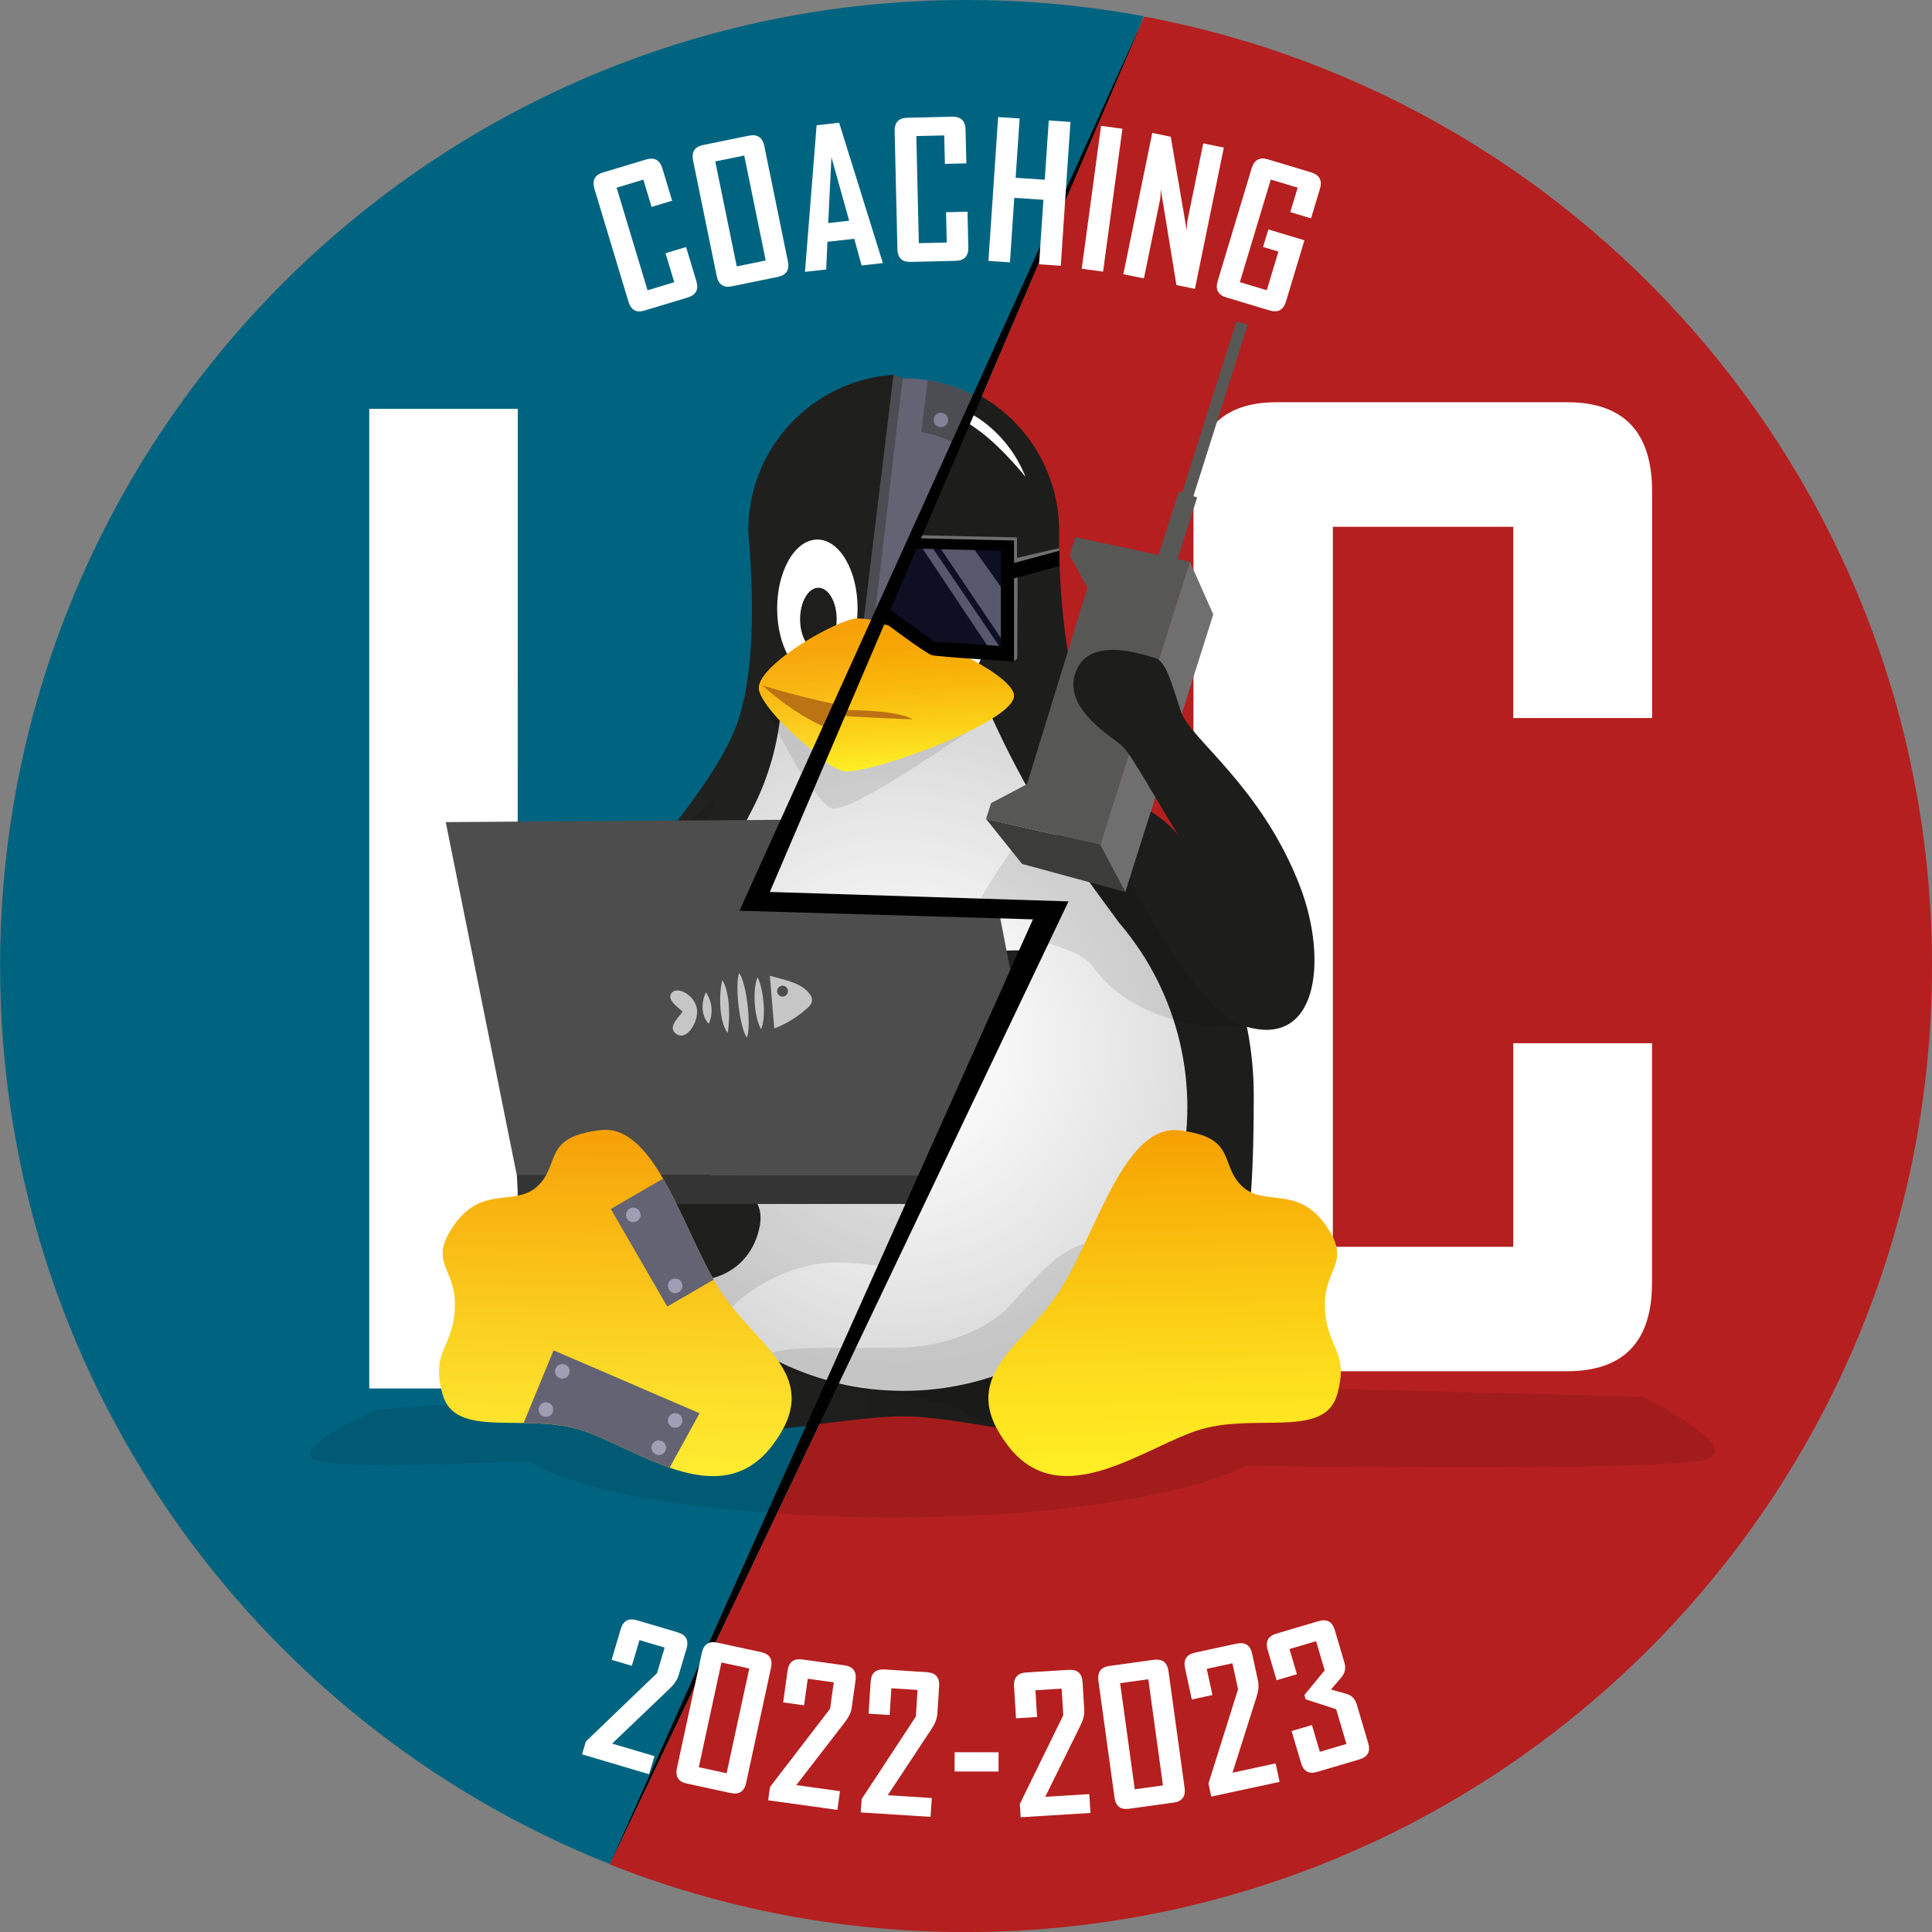 <svg width="2048" height="2048" viewBox="0 0 2048 2048" fill="none" xmlns="http://www.w3.org/2000/svg">
<rect x="0" y="0" width="2048" height="2048" fill="#808080" stroke="none"/>
<g clip-path="url(#clip0_1_792)">
<path d="M1132.7 955.562L646.445 1976.37C766.472 2023.85 894.414 2048.17 1023.5 2048.04C1589.31 2048.04 2048 1589.58 2048 1024.05C2048 523.198 1688.23 106.36 1212.87 17.56L816.1 945.533L1132.7 955.562Z" fill="#B51F1F"/>
<path opacity="0.1" d="M1742.01 1480.54L1317.78 1469.84C1249.54 1438.39 1108.88 1416.84 946.404 1416.84C717.078 1416.84 531.176 1459.67 531.176 1512.81C531.176 1565.95 717.186 1608.68 946.404 1608.68C1112.17 1608.68 1255.22 1586.26 1321.82 1553.78C1433.8 1555.39 1792.14 1559.35 1813.64 1545.25C1839.14 1528.55 1742.01 1480.54 1742.01 1480.54Z" fill="black"/>
<path opacity="0.1" d="M280.924 1381.29C272.425 1395.78 235.859 1425.51 250.821 1433.08C302.921 1459.45 555.136 1438.64 555.136 1438.64L519.427 1381.29C519.427 1381.29 311.098 1329.86 280.924 1381.29Z" fill="black"/>
<path d="M1751.22 1359.68C1751.22 1422.29 1721.13 1453.58 1660.94 1453.56H1352.9C1294.4 1453.56 1265.15 1422.26 1265.15 1359.68V520.912C1265.15 458.004 1294.4 426.492 1352.9 426.375H1661.01C1721.2 426.375 1751.29 457.888 1751.29 520.912V761.15H1604.12V558.447H1412.88V1321.62H1604.12V1105.85H1751.22V1359.68Z" fill="white"/>
<path d="M1246.36 928.33C1212.94 879.718 1159.19 796.557 1143.45 742.735C1120.27 663.286 1122.77 562.994 1122.77 562.994C1122.77 519.214 1105.37 477.227 1074.4 446.27C1043.43 415.313 1001.42 397.922 957.616 397.922C913.814 397.922 871.806 415.313 840.833 446.27C809.861 477.227 792.46 519.214 792.46 562.994C792.46 563.351 792.46 563.672 792.46 563.993C792.71 574.701 806.316 694.552 780.855 766.969C757.43 833.534 668.728 927.08 655.265 946.318L653.23 949.209C609.503 1011.54 586.095 1085.84 586.204 1161.96C586.204 1294.56 597.166 1448.49 701.794 1504.78C758.929 1535.51 885.162 1501.42 957.616 1501.42C1034.53 1501.42 1163.02 1546.57 1222.29 1512.13C1321.07 1454.7 1329.03 1290.1 1329.03 1161.96C1329.19 1076.9 1299.99 994.383 1246.36 928.33V928.33Z" fill="url(#paint0_linear_1_792)"/>
<path d="M1047.75 653.543C1047.75 699.941 1024.57 737.524 996.04 737.524C967.508 737.524 944.297 699.941 944.297 653.543C944.297 607.144 967.472 572.916 996.04 572.916C1024.61 572.916 1047.75 607.18 1047.75 653.543Z" fill="white"/>
<path d="M865.558 718.893C889.086 718.893 908.159 686.215 908.159 645.905C908.159 605.594 889.086 572.916 865.558 572.916C842.03 572.916 822.957 605.594 822.957 645.905C822.957 686.215 842.03 718.893 865.558 718.893Z" fill="white"/>
<path d="M1209.22 1008.56L1208.87 1008.06C1201.98 997.67 1194.47 987.705 1186.37 978.226C1160.8 943.891 1119.95 887.57 1096.38 847.81C1078.47 816.8 1062.22 784.859 1047.71 752.122L827.277 748.339C824.846 783.138 816.034 817.195 801.28 848.809C777.034 899.634 717.863 991.967 717.863 991.967C689.954 1028.77 670.937 1071.52 662.3 1116.89C659.685 1098.21 658.979 1079.31 660.193 1060.49C663.764 1010.24 721.684 942.463 721.684 942.463C721.684 942.463 660.621 984.293 647.23 1060.49C642.078 1093.07 645.6 1126.43 657.443 1157.22C657.157 1162.54 656.943 1167.93 656.943 1173.21C656.868 1220.08 667.759 1266.33 688.747 1308.25C709.735 1350.17 740.238 1386.61 777.821 1414.65C815.404 1442.69 859.027 1461.57 905.205 1469.76C951.384 1477.95 998.84 1475.24 1043.78 1461.84C1088.73 1448.45 1129.92 1424.73 1164.06 1392.59C1198.2 1360.45 1224.35 1320.78 1240.43 1276.74C1256.5 1232.7 1262.05 1185.52 1256.63 1138.96C1251.21 1092.39 1234.98 1047.74 1209.22 1008.56V1008.56Z" fill="url(#paint1_radial_1_792)"/>
<path opacity="0.1" d="M1072.1 901.668C1072.1 901.668 1023.71 970.659 1028 981.51C1031.32 989.861 1136.81 993.787 1158.55 1024.7C1180.3 1055.6 1217.37 1075.95 1258.54 1084.3C1284.83 1089.21 1311.81 1089.21 1338.1 1084.3C1338.1 1084.3 1229.83 961.879 1222.51 941.535C1215.19 921.191 1072.1 901.668 1072.1 901.668Z" fill="black"/>
<path opacity="0.1" d="M1029.28 1501.96C1009.5 1476.98 802.423 1459.74 805.315 1443.46C808.886 1422.72 891.018 1430.51 957.615 1428.4C1017.04 1426.54 1057.6 1398.24 1068.56 1386.07C1119.06 1329.25 1139.3 1311.73 1183.94 1315.9C1245.65 1321.65 1255.65 1287.67 1279.03 1311.08C1302.42 1334.5 1337.56 1310.4 1367.77 1352.06C1397.98 1393.71 1366.09 1397.17 1367.77 1440.64C1369.45 1484.11 1318.82 1420.65 1305.78 1467.45C1292.75 1514.24 1280.25 1506.96 1221.72 1523.66C1163.19 1540.36 1029.28 1501.96 1029.28 1501.96Z" fill="black"/>
<path opacity="0.1" d="M796.211 1297.66C796.211 1297.66 806.71 1361.41 788.462 1373.97C758.324 1394.71 768.965 1415.44 768.965 1415.44H715.187L669.336 1325.54L756.359 1317.58L796.211 1297.66Z" fill="black"/>
<path d="M1068.42 1532.4C1011.86 1458.49 1085.13 1428.01 1123.59 1367.83C1162.05 1307.66 1191.44 1191.52 1249.82 1198.23C1311.39 1205.37 1292.46 1233.31 1315.85 1256.69C1339.24 1280.07 1374.38 1255.87 1404.48 1297.63C1434.58 1339.39 1402.8 1342.78 1404.48 1386.21C1406.16 1429.65 1430.51 1431.33 1417.48 1478.12C1404.45 1524.91 1332.6 1498.18 1274.07 1514.88C1215.54 1531.58 1125.27 1606.71 1068.42 1532.4Z" fill="url(#paint2_linear_1_792)"/>
<path d="M866.628 690.661C877.317 690.661 885.982 675.721 885.982 657.29C885.982 638.86 877.317 623.919 866.628 623.919C855.939 623.919 847.273 638.86 847.273 657.29C847.273 675.721 855.939 690.661 866.628 690.661Z" fill="#1D1D1B"/>
<path d="M996.004 691.054C1007.28 691.054 1016.43 675.937 1016.43 657.29C1016.43 638.643 1007.28 623.526 996.004 623.526C984.723 623.526 975.578 638.643 975.578 657.29C975.578 675.937 984.723 691.054 996.004 691.054Z" fill="#1D1D1B"/>
<path opacity="0.1" d="M803.246 737.346C803.246 737.346 860.917 849.059 880.985 856.555C901.054 864.05 1024.47 776.356 1065.96 748.731C1090.78 732.242 929.621 737.346 929.621 737.346H803.246Z" fill="black"/>
<path d="M907.732 657.326C888.02 657.326 803.246 705.509 803.246 730.85C803.246 752.836 877.986 817.758 896.876 817.758C930.943 817.758 1074.92 765.114 1074.92 737.524C1074.96 712.183 951.511 657.326 907.732 657.326Z" fill="url(#paint3_linear_1_792)"/>
<path d="M1074.96 701.155C1074.96 701.155 994.859 696.408 987.753 694.48C980.647 692.553 928.154 652.722 928.154 652.722C928.154 652.722 882.982 686.807 872.376 691.09C864.128 694.445 778.961 690.662 778.961 690.662V566.242L1074.96 572.916V701.155Z" fill="black"/>
<path d="M791.531 577.092L792.924 678.312L863.164 680.275L928.119 635.84L990.682 680.275L1060.92 684.701V583.802L791.531 577.092Z" fill="#0E0F22"/>
<path d="M933.978 575.129H922.266V647.475H933.978V575.129Z" fill="black"/>
<path d="M1123.23 599.863L1065.06 615.924L1060.92 600.577L1122.81 583.802L1123.23 599.863Z" fill="black"/>
<path d="M1033.28 583.124L1060.92 622.063V676.242L997.609 582.231L1033.28 583.124Z" fill="#57586C"/>
<path d="M989.397 582.017L978.113 581.732L1046.21 683.773L1059.07 684.701L989.397 582.017Z" fill="#57586C"/>
<path d="M898.087 579.733L922.334 613.925L922.262 639.837L909.264 648.724L862.199 578.841L898.087 579.733Z" fill="#57586C"/>
<path d="M851.524 578.305H840.383L894.232 659.003L902.446 653.4L851.524 578.305Z" fill="#57586C"/>
<path d="M1248.29 592.725L1269.04 527.267L1265.04 525.982L1322.64 344.278L1310.57 340.816L1253.07 522.199L1249.5 521.092L1228.15 588.37L1139.91 569.347L1133.88 588.477L1152.73 623.098L1088.63 831.285L1050.53 851.344L1045.25 868.118L1166.3 895.672L1261.39 595.544L1248.29 592.725Z" fill="#575756"/>
<path d="M1166.3 895.672L1192.87 945.497L1083.46 915.802L1045.25 868.118L1166.3 895.672Z" fill="#3C3C3B"/>
<path d="M1261.39 595.544L1286.14 651.294L1192.87 945.497L1166.3 895.672L1261.39 595.544Z" fill="#706F6F"/>
<path d="M1139.23 715.538C1151.48 671.745 1213.26 694.373 1224.76 697.693C1236.26 701.012 1242.61 726.246 1251.93 754.549C1261.25 782.852 1337.46 833.641 1378.13 939.751C1407.84 1017.24 1397.77 1114.64 1316.28 1086.8C1279.46 1074.16 1227.76 986.578 1210.51 958.524C1191.69 927.901 1177.59 840.279 1189.08 844.776C1238.01 863.55 1253.57 892.674 1248.72 884.858C1225.69 847.56 1199.94 801.304 1190.51 791.703C1181.08 782.103 1128.52 753.407 1139.23 715.538Z" fill="#1D1D1B"/>
<path d="M1197.33 931.47L1222.44 852.271L1185.44 835.282L1168.77 887.856L1197.33 931.47Z" fill="#706F6F"/>
<path d="M989.254 425.868C1010.95 428.528 1031.4 437.445 1048.1 451.53C1065.42 465.973 1078.82 484.545 1087.06 505.531C1087.06 505.531 1064.03 476.478 1040.21 458.311C1024 446.334 1006.97 435.494 989.254 425.868V425.868Z" fill="white"/>
<path d="M705.724 1224.14C687.854 1213.8 674.181 1197.52 667.087 1178.13V1178.13C667.087 1178.13 636.055 1124.35 647.339 1060.1C660.695 983.937 721.758 942.106 721.758 942.106C721.758 942.106 663.837 1009.92 660.302 1060.1C659.002 1080.26 659.9 1100.49 662.98 1120.46C667.979 1084.76 683.192 1050.71 688.441 1031.98C693.869 1012.6 758.645 847.025 758.645 847.025C758.645 847.025 670.586 909.413 626.521 1032.62C597.275 1114.5 575.278 1293.17 644.947 1331.78C736.113 1382.07 792.069 1353.48 803.782 1303.23C815.495 1252.98 756.753 1255.69 705.724 1224.14Z" fill="#1D1D1B"/>
<path d="M817.851 1532.4C874.378 1458.49 801.139 1428.01 762.68 1367.83C724.221 1307.66 694.832 1191.52 636.447 1198.23C574.884 1205.37 593.81 1233.31 570.385 1256.69C546.96 1280.07 511.858 1255.87 481.755 1297.63C451.652 1339.39 483.433 1342.78 481.755 1386.21C480.076 1429.65 455.758 1431.33 468.756 1478.12C481.755 1524.91 553.673 1498.18 612.201 1514.88C670.728 1531.58 760.716 1606.71 817.851 1532.4Z" fill="url(#paint4_linear_1_792)"/>
<path d="M1074.92 572.916L1078.06 569.668L782.068 563.137L778.926 566.206L1074.92 572.916Z" fill="#706F6F"/>
<path d="M1078.06 569.668V591.333L1074.92 596.794V572.916L1078.06 569.668Z" fill="#706F6F"/>
<path d="M1122.81 583.802L1122.74 581.054L1078.06 591.333L1074.92 596.794L1122.81 583.802Z" fill="#706F6F"/>
<path d="M1074.92 701.155L1078.35 697.693L1078.71 612.141L1074.92 613.211V701.155Z" fill="#706F6F"/>
<path d="M866.629 755.084C866.629 755.084 873.128 751.087 916.943 753.193C958.223 755.156 967.258 762.437 967.258 762.437C967.258 762.437 960.116 762.437 916.943 760.295C873.771 758.154 866.629 755.084 866.629 755.084Z" fill="#BC7214"/>
<path d="M1024.53 1.18823e-05C458.684 1.18823e-05 0.105 458.49 0.105 1024.02C0.105 1456.1 267.925 1825.64 646.444 1976.01L1119.06 967.126L799.208 957.275L1212.4 17.203C1150.44 5.723 1087.55 -0.036 1024.53 1.18823e-05V1.18823e-05Z" fill="#006480"/>
<path opacity="0.1" d="M875.233 1481.01C878.804 1468.95 886.446 1459.59 892.588 1447.74C897.623 1438.04 900.73 1427.11 905.586 1417.23C737.753 1421.12 599.093 1448.1 550.457 1484.26L401.407 1493.61C401.407 1493.61 314.919 1529.12 330.595 1546.61C342.094 1559.39 561.206 1548.93 561.206 1548.93C604.057 1577.09 695.58 1594.9 818.741 1604.18C819.122 1602.37 819.76 1600.63 820.634 1599C822.428 1596.18 824.536 1593.57 826.919 1591.22C826.043 1586.93 826.687 1582.46 828.74 1578.59C837.239 1562.13 848.916 1546.47 854.379 1528.62C859.236 1512.81 867.27 1498.57 873.948 1483.44C874.32 1482.6 874.75 1481.79 875.233 1481.01V1481.01Z" fill="black"/>
<path d="M548.695 1471.83H391.426V433.365H548.87L548.695 1471.83Z" fill="white"/>
<path d="M1118.13 959.845C1115.91 959.381 1113.74 958.81 1111.59 958.239C1096.77 960.399 1081.66 959.352 1067.28 955.169C1051.96 957.989 1035.46 960.345 1020.68 955.633C998.189 959.516 975.17 959.116 952.83 954.456C948.055 957.675 942.231 958.952 936.546 958.025C926.762 956.597 917.514 951.993 907.729 951.065C899.516 950.315 891.231 952.314 882.733 951.6C865.699 950.137 849.309 949.494 833.097 955.633C816.885 961.772 805.493 941.357 812.028 928.222C816.157 920.273 820.847 912.628 826.062 905.344C826.47 900.515 827.677 895.788 829.633 891.353C837.489 873.258 849.416 855.662 857.486 836.96C858.292 829.276 861.005 821.915 865.378 815.545C866.489 813.948 867.81 812.507 869.306 811.262C872.372 799.518 877.316 788.345 883.947 778.177C887.537 763.899 892.837 750.106 899.73 737.096C899.018 734.788 898.763 732.363 898.98 729.958C900.159 716.145 906.122 707.258 912.907 695.658C918.615 684.778 923.393 673.436 927.191 661.752L929.333 656.219L947.188 397.244C905.41 400.128 866.283 418.75 837.71 449.349C809.136 479.948 793.245 520.245 793.245 562.102V563.101C793.495 573.808 807.136 693.802 781.64 766.291C758.214 832.927 669.405 926.581 655.907 945.818L653.872 948.745C610.089 1011.14 586.655 1085.54 586.774 1161.75C586.774 1294.49 597.737 1448.6 702.472 1504.92C738.36 1524.23 801.423 1518.02 861.378 1510.67C865.378 1501.67 869.877 1492.82 873.912 1483.72C874.283 1482.87 874.713 1482.05 875.198 1481.26C878.769 1469.19 886.411 1459.84 892.553 1447.99C898.695 1436.14 902.123 1421.8 909.586 1410.27C911.301 1407.63 913.275 1405.17 915.478 1402.92C915.412 1401.37 915.52 1399.83 915.799 1398.31C918.478 1383.36 928.726 1371.15 935.19 1357.66C939.939 1347.77 944.902 1337.92 950.295 1328.32C950.135 1326.84 950.135 1325.34 950.295 1323.86C951.83 1310.76 957.186 1302.45 966.328 1293.24C967.656 1291.94 968.852 1290.52 969.899 1288.99C971.006 1273.11 980.612 1256.65 986.789 1242.59C991.127 1233.18 996.582 1224.32 1003.04 1216.22C1003.35 1213.19 1004.43 1210.29 1006.18 1207.79C1018.57 1189.52 1024.03 1167.03 1033.43 1147.12C1036.8 1140.63 1040.62 1134.38 1044.85 1128.41C1046.92 1125.46 1048.84 1122.4 1050.6 1119.24C1050.89 1118.78 1051.14 1118.28 1051.42 1117.78C1050.76 1112.37 1051.41 1106.89 1053.32 1101.79C1054.54 1098.8 1056.4 1096.11 1058.78 1093.92C1061.15 1091.73 1063.98 1090.09 1067.06 1089.12C1070.15 1080.27 1074.01 1071.7 1078.6 1063.53C1079.03 1061.92 1079.46 1060.32 1079.96 1058.82C1085.07 1042.79 1093.17 1027.88 1103.84 1014.88C1104.56 1008.99 1105.52 1003.07 1106.67 997.035C1109.45 983.831 1115.17 971.424 1123.41 960.737L1118.13 959.845Z" fill="url(#paint5_linear_1_792)"/>
<path d="M1010.04 476.05C1013.61 465.093 1020.75 455.92 1024.32 445.141C1025.83 438.913 1027.8 432.805 1030.21 426.867C1031.6 424.569 1033.14 422.363 1034.82 420.264C1011.23 407.663 984.895 401.091 958.151 401.134C954.58 401.134 950.688 401.312 946.974 401.562L922.656 658.825L923.87 670.924C925.013 667.783 926.156 664.643 927.441 661.502C934.667 640.729 944.776 621.073 957.473 603.111C957.519 601.299 957.795 599.5 958.294 597.757C965.428 574.037 974.629 550.987 985.79 528.873C991.647 517.059 995.253 503.889 1002.54 492.968C1004.59 490.106 1006.93 487.452 1009.5 485.044C1008.91 482.05 1009.09 478.953 1010.04 476.05Z" fill="#646374"/>
<path d="M958.154 597.757C960.689 589.298 963.439 581.089 966.438 572.988C955.206 585.414 948.522 601.28 947.477 617.994C950.512 612.89 953.761 607.929 957.332 603.075C957.374 601.274 957.65 599.487 958.154 597.757V597.757Z" fill="#010101"/>
<path d="M954.69 606.787L949.512 605.074C947.98 609.345 947.207 613.85 947.227 618.387C949.548 614.461 952.048 610.57 954.69 606.787Z" fill="#4B4B5F"/>
<path d="M1118.13 959.845C1115.91 959.381 1113.74 958.81 1111.59 958.239C1096.77 960.399 1081.66 959.352 1067.28 955.169C1051.96 957.989 1035.46 960.345 1020.68 955.633C998.19 959.516 975.17 959.116 952.83 954.456C948.056 957.675 942.231 958.952 936.547 958.025C926.763 956.597 917.514 951.993 907.73 951.065C899.516 950.315 891.232 952.314 882.733 951.6C865.7 950.137 849.309 949.494 833.097 955.633C816.885 961.772 805.494 941.357 812.029 928.223C816.157 920.273 820.847 912.628 826.062 905.344C826.471 900.515 827.677 895.788 829.633 891.353C837.489 873.258 849.416 855.662 857.487 836.96C858.292 829.276 861.005 821.915 865.378 815.545C866.489 813.948 867.811 812.507 869.306 811.262C872.372 799.518 877.316 788.345 883.947 778.176C886.335 768.239 889.683 758.557 893.946 749.267L828.169 748.124C825.71 782.916 816.874 816.96 802.101 848.56C777.855 899.598 718.399 992.038 718.399 992.038C690.422 1028.92 671.378 1071.77 662.764 1117.24C660.119 1098.55 659.401 1079.62 660.621 1060.78C664.192 1010.46 722.184 942.606 722.184 942.606C722.184 942.606 661.085 984.436 647.694 1060.6C640.731 1100.25 649.873 1135.91 657.907 1157.43C657.622 1162.75 657.443 1168.14 657.443 1173.46C657.456 1240.08 679.58 1304.82 720.349 1357.53C761.117 1410.24 818.228 1447.94 882.733 1464.73C885.911 1459.27 889.446 1453.85 892.589 1447.74C898.874 1435.57 902.159 1421.55 909.622 1410.02C911.338 1407.38 913.311 1404.92 915.514 1402.67C915.448 1401.12 915.556 1399.58 915.836 1398.06C918.514 1383.11 928.762 1370.9 935.226 1357.41C939.975 1347.52 944.939 1337.67 950.331 1328.07C950.171 1326.59 950.171 1325.09 950.331 1323.61C951.866 1310.51 957.223 1302.2 966.364 1292.99C967.692 1291.69 968.889 1290.27 969.935 1288.74C971.042 1272.86 980.648 1256.4 986.826 1242.34C991.163 1232.93 996.618 1224.07 1003.07 1215.97C1003.38 1212.94 1004.47 1210.04 1006.22 1207.54C1018.61 1189.27 1024.07 1166.78 1033.46 1146.87C1036.84 1140.38 1040.65 1134.13 1044.89 1128.16C1046.96 1125.21 1048.88 1122.15 1050.64 1118.99C1050.92 1118.53 1051.17 1118.03 1051.46 1117.53C1050.79 1112.12 1051.44 1106.64 1053.35 1101.54C1054.57 1098.55 1056.44 1095.86 1058.81 1093.67C1061.19 1091.48 1064.02 1089.84 1067.1 1088.87C1070.19 1080.02 1074.05 1071.45 1078.63 1063.28C1079.06 1061.67 1079.49 1060.07 1079.99 1058.57C1085.1 1042.54 1093.21 1027.63 1103.88 1014.63C1104.59 1008.74 1105.56 1002.82 1106.7 996.785C1109.48 983.581 1115.21 971.174 1123.45 960.487L1118.13 959.845Z" fill="url(#paint6_radial_1_792)"/>
<path opacity="0.1" d="M892.588 1447.74C895.574 1441.58 898.244 1435.27 900.587 1428.83C851.808 1428.51 808.779 1428.83 806.136 1443.6C804.922 1450.39 839.882 1457.27 882.626 1465.02C885.697 1459.34 889.267 1453.88 892.588 1447.74Z" fill="black"/>
<path opacity="0.1" d="M950.366 1323.5C951.901 1310.4 957.258 1302.09 966.4 1292.88C967.728 1291.59 968.924 1290.16 969.97 1288.63C971.077 1272.75 980.683 1256.3 986.861 1242.23C991.198 1232.82 996.654 1223.97 1003.11 1215.86C1003.42 1212.83 1004.5 1209.93 1006.25 1207.44C1008.64 1203.85 1010.81 1200.12 1012.75 1196.26L799.994 1206.76L758.393 1297.48L764.892 1313.55L757.072 1317.47L669.977 1325.39L715.863 1415.41H769.713C769.713 1415.41 759 1394.67 789.246 1373.9C811.674 1356.38 838.104 1344.7 866.163 1339.92C888.803 1336.14 912.586 1339.49 942.189 1343.2C944.795 1338.07 947.474 1333.03 950.295 1328.04C950.15 1326.53 950.174 1325.01 950.366 1323.5V1323.5Z" fill="black"/>
<path d="M866.449 718.072C889.997 718.072 909.086 685.362 909.086 645.012C909.086 604.662 889.997 571.952 866.449 571.952C842.902 571.952 823.812 604.662 823.812 645.012C823.812 685.362 842.902 718.072 866.449 718.072Z" fill="white"/>
<path d="M867.523 689.841C878.232 689.841 886.913 674.884 886.913 656.434C886.913 637.983 878.232 623.027 867.523 623.027C856.814 623.027 848.133 637.983 848.133 656.434C848.133 674.884 856.814 689.841 867.523 689.841Z" fill="#1E1E1C"/>
<path opacity="0.1" d="M899.696 736.775H804.066C804.066 736.775 830.884 790.883 854.309 827.859C855.416 825.896 856.488 823.968 857.488 822.005C858.354 815.296 861.088 808.964 865.379 803.731C866.523 802.371 867.844 801.171 869.307 800.162C872.472 789.968 877.43 780.42 883.948 771.966C887.615 759.641 892.924 747.864 899.732 736.953L899.696 736.775Z" fill="black"/>
<path d="M947.187 396.922L956.865 400.777L925.976 664.964L914.406 666.891L947.187 396.922Z" fill="#4C4C53"/>
<path d="M706.435 1223.92C688.603 1213.52 674.963 1197.23 667.869 1177.85V1177.85C667.869 1177.85 636.838 1124.02 648.122 1059.71C661.37 983.437 722.505 941.607 722.505 941.607C722.505 941.607 664.513 1009.42 660.942 1059.78C659.662 1079.96 660.56 1100.22 663.62 1120.21C668.655 1084.51 683.867 1050.39 689.116 1031.58C694.544 1012.2 759.392 846.418 759.392 846.418C759.392 846.418 671.262 908.914 627.268 1032.01C597.951 1114.1 575.918 1292.99 645.694 1331.5C736.967 1381.86 792.959 1353.23 804.707 1302.95C816.456 1252.66 757.5 1255.4 706.435 1223.92Z" fill="#1E1E1C"/>
<path d="M1033.43 1147.15C1036.8 1140.66 1040.62 1134.41 1044.85 1128.45C1046.92 1125.49 1048.84 1122.43 1050.6 1119.28C1050.89 1118.81 1051.14 1118.31 1051.42 1117.81C1050.76 1112.41 1051.41 1106.92 1053.32 1101.82C1054.53 1098.82 1056.4 1096.13 1058.78 1093.94C1061.16 1091.75 1064.01 1090.11 1067.1 1089.15C1069.75 1081.55 1072.98 1074.15 1076.74 1067.03L900.516 1081.62L1017.04 1187.34C1022.82 1174.06 1027.28 1160.04 1033.43 1147.15Z" fill="#676767"/>
<path d="M1049.46 1008.24C991.613 1010.46 918.231 1032.12 928.051 1066.1C933.193 1083.94 995.899 1100.4 1052.14 1106.32C1052.47 1104.79 1052.91 1103.29 1053.46 1101.82C1054.68 1098.83 1056.55 1096.15 1058.92 1093.96C1061.3 1091.77 1064.13 1090.13 1067.21 1089.15C1070.3 1080.3 1074.16 1071.74 1078.74 1063.56C1079.17 1061.96 1079.6 1060.35 1080.1 1058.85C1085.2 1042.81 1093.31 1027.89 1103.99 1014.88C1104.35 1012.24 1104.7 1009.56 1105.13 1006.89C1085.67 1007.17 1066.25 1007.6 1049.46 1008.24Z" fill="url(#paint7_linear_1_792)"/>
<path d="M1057.1 956.883C1045 959.23 1032.52 958.803 1020.61 955.633C998.118 959.516 975.098 959.116 952.758 954.456C947.984 957.675 942.159 958.952 936.475 958.025C926.691 956.597 917.442 951.993 907.657 951.065C899.444 950.315 891.16 952.314 882.661 951.6C865.628 950.137 849.237 949.495 833.025 955.633C816.813 961.772 805.422 941.357 811.957 928.223C816.085 920.273 820.775 912.628 825.99 905.344C826.399 900.516 827.605 895.788 829.561 891.354C832.811 883.858 836.703 876.399 840.845 868.939L472.504 871.474L547.779 1245.55H985.432C985.897 1244.59 986.361 1243.59 986.789 1242.63C991.127 1233.22 996.582 1224.36 1003.04 1216.25C1003.35 1213.22 1004.43 1210.32 1006.18 1207.83C1018.57 1189.55 1024.03 1167.07 1033.43 1147.15C1036.8 1140.66 1040.62 1134.41 1044.85 1128.45C1046.92 1125.49 1048.84 1122.43 1050.6 1119.28C1050.89 1118.81 1051.14 1118.31 1051.42 1117.81C1050.76 1112.41 1051.41 1106.92 1053.32 1101.82C1054.53 1098.82 1056.4 1096.13 1058.78 1093.94C1061.16 1091.75 1064.01 1090.11 1067.1 1089.15C1070.05 1080.66 1073.72 1072.43 1078.06 1064.56L1057.1 956.883Z" fill="#4E4D4D"/>
<path d="M985.433 1245.41H547.852L549.78 1276.28H972.257C975.862 1265.67 980.267 1255.35 985.433 1245.41Z" fill="#343434"/>
<path d="M818.493 1532.51C875.092 1458.52 801.745 1427.97 763.251 1367.76C724.756 1307.55 695.403 1191.27 636.875 1197.94C575.277 1205.08 594.203 1233.1 570.777 1256.51C547.352 1279.92 512.179 1255.69 482.183 1297.48C452.187 1339.28 483.861 1342.67 482.183 1386.18C480.504 1429.68 456.151 1431.33 469.185 1478.19C482.218 1525.05 554.173 1498.25 612.772 1514.99C671.371 1531.73 761.572 1606.89 818.493 1532.51Z" fill="url(#paint8_linear_1_792)"/>
<path d="M555.031 1508.46C574.029 1508.74 593.99 1509.67 612.63 1514.99C640.234 1522.87 674.943 1543.75 709.831 1555.82L741.612 1498.1L586.813 1431.4L555.031 1508.46Z" fill="#646374"/>
<path d="M702.901 1249.41L647.48 1281.53L707.294 1385.03L756.537 1356.48C738.468 1324.72 722.042 1282.39 702.901 1249.41Z" fill="#646374"/>
<path d="M1024.29 445.141C1025.8 438.913 1027.77 432.805 1030.18 426.867C1031.56 424.593 1033.08 422.411 1034.75 420.336C1018.73 411.741 1001.36 405.912 983.399 403.097L976.578 458.026C989.042 460.202 1001.09 464.308 1012.29 470.197C1016.11 461.666 1021.39 453.921 1024.29 445.141Z" fill="#4C4C53"/>
<path d="M997.362 452.851C1001.62 452.851 1005.07 449.399 1005.07 445.141C1005.07 440.884 1001.62 437.432 997.362 437.432C993.102 437.432 989.648 440.884 989.648 445.141C989.648 449.399 993.102 452.851 997.362 452.851Z" fill="#828195"/>
<path d="M715.686 1513.45C719.946 1513.45 723.399 1510 723.399 1505.74C723.399 1501.48 719.946 1498.03 715.686 1498.03C711.426 1498.03 707.973 1501.48 707.973 1505.74C707.973 1510 711.426 1513.45 715.686 1513.45Z" fill="#A09EB5"/>
<path d="M698.33 1542.36C702.59 1542.36 706.044 1538.91 706.044 1534.65C706.044 1530.39 702.59 1526.94 698.33 1526.94C694.071 1526.94 690.617 1530.39 690.617 1534.65C690.617 1538.91 694.071 1542.36 698.33 1542.36Z" fill="#A09EB5"/>
<path d="M578.705 1501.89C582.965 1501.89 586.419 1498.44 586.419 1494.18C586.419 1489.92 582.965 1486.47 578.705 1486.47C574.446 1486.47 570.992 1489.92 570.992 1494.18C570.992 1498.44 574.446 1501.89 578.705 1501.89Z" fill="#A09EB5"/>
<path d="M596.061 1461.38C600.321 1461.38 603.774 1457.93 603.774 1453.67C603.774 1449.41 600.321 1445.96 596.061 1445.96C591.801 1445.96 588.348 1449.41 588.348 1453.67C588.348 1457.93 591.801 1461.38 596.061 1461.38Z" fill="#A09EB5"/>
<path d="M715.686 1370.76C719.946 1370.76 723.399 1367.31 723.399 1363.05C723.399 1358.79 719.946 1355.34 715.686 1355.34C711.426 1355.34 707.973 1358.79 707.973 1363.05C707.973 1367.31 711.426 1370.76 715.686 1370.76Z" fill="#A09EB5"/>
<path d="M671.299 1295.56C675.559 1295.56 679.012 1292.11 679.012 1287.85C679.012 1283.59 675.559 1280.14 671.299 1280.14C667.039 1280.14 663.586 1283.59 663.586 1287.85C663.586 1292.11 667.039 1295.56 671.299 1295.56Z" fill="#A09EB5"/>
<path d="M820.744 1090.26C819.173 1071.38 817.673 1053.53 816.066 1034.4C832.814 1039.15 850.169 1041.79 858.918 1054.5C862.703 1059.89 860.132 1064.71 856.275 1068.28C845.866 1077.7 833.826 1085.15 820.744 1090.26V1090.26Z" fill="#C7C6C6"/>
<path d="M715.686 1095.08C707.901 1087.94 720.4 1077.66 723.435 1072.38C721.221 1069.31 706.045 1060.35 711.829 1052.64C717.614 1044.93 736.826 1054.57 738.861 1070.02C740.54 1083.48 727.292 1105.36 715.686 1095.08Z" fill="#C7C6C6"/>
<path d="M791.816 1099.86C784.246 1090.3 778.711 1044.79 783.496 1031.37C791.102 1040.97 796.637 1086.44 791.816 1099.86Z" fill="#C7C6C6"/>
<path d="M806.708 1090.94C799.566 1078.48 797.352 1048.75 803.137 1035.94C810.064 1050.57 812.1 1080.41 806.708 1090.94Z" fill="#C7C6C6"/>
<path d="M765.714 1039.08C772.392 1049.36 774.677 1073.09 771.428 1094.83C762 1083.44 761.965 1052.61 765.714 1039.08Z" fill="#C7C6C6"/>
<path d="M748.29 1051.86C751.628 1056.68 753.662 1062.28 754.194 1068.13C754.726 1073.97 753.738 1079.85 751.325 1085.19C744.04 1078.02 742.469 1063.96 748.29 1051.86Z" fill="#C7C6C6"/>
<path d="M829.527 1056.43C832.722 1056.43 835.312 1053.84 835.312 1050.64C835.312 1047.45 832.722 1044.86 829.527 1044.86C826.332 1044.86 823.742 1047.45 823.742 1050.64C823.742 1053.84 826.332 1056.43 829.527 1056.43Z" fill="#4E4D4D"/>
<path d="M898.981 729.708C900.16 715.895 906.123 707.008 912.908 695.409C918.615 684.528 923.394 673.186 927.192 661.502C927.656 660.288 928.156 659.075 928.62 657.933C922.166 656.503 915.588 655.702 908.98 655.541C889.233 655.541 804.352 703.796 804.352 729.172C804.352 744.984 842.882 782.923 871.628 803.089C874.672 794.298 878.773 785.908 883.841 778.105C887.431 763.828 892.73 750.034 899.624 737.024C898.924 734.653 898.706 732.165 898.981 729.708V729.708Z" fill="url(#paint9_linear_1_792)"/>
<path d="M894.447 747.91C859.238 742.235 808.316 726.674 808.316 726.674C808.316 726.674 846.49 762.365 884.806 774.572C887.268 765.431 890.493 756.512 894.447 747.91V747.91Z" fill="#BB7314"/>
<path d="M1212.97 17.275L783.889 965.413L1094.95 974.55L646.301 1976.37L1132.66 955.526L816.063 945.497L1212.97 17.275Z" fill="#010101"/>
<path d="M738.173 298.04C740.859 306.954 737.745 312.754 728.831 315.44L683.201 329.19C674.537 331.801 668.861 328.65 666.175 319.736L630.167 200.238C627.462 191.262 630.442 185.468 639.107 182.857L684.736 169.108C693.65 166.422 699.46 169.567 702.165 178.543L712.477 212.765L690.691 219.33L681.984 190.438L653.653 198.975L686.421 307.719L714.753 299.182L705.483 268.419L727.269 261.854L738.173 298.04Z" fill="white"/>
<path d="M835.206 277.092C837.072 286.213 833.476 291.7 824.419 293.553L775.816 303.496C766.95 305.309 761.584 301.656 759.719 292.535L734.705 170.262C732.826 161.077 736.32 155.578 745.186 153.764L793.789 143.822C802.846 141.969 808.314 145.635 810.193 154.82L835.206 277.092ZM811.683 276.123L788.921 164.853L758.209 171.136L780.971 282.406L811.683 276.123Z" fill="white"/>
<path d="M935.868 278.875L913.354 281.413L905.544 253.106L877.111 256.311L875.799 285.647L853.382 288.174L853.339 287.786L865.644 132.795L889.516 130.104L935.868 278.875ZM900.143 233.962L881.357 166.697L877.92 236.467L900.143 233.962Z" fill="white"/>
<path d="M1026.48 262.211C1026.7 271.518 1022.16 276.282 1012.85 276.502L965.208 277.628C956.161 277.842 951.527 273.295 951.307 263.988L948.358 139.218C948.137 129.846 952.549 125.052 961.596 124.839L1009.24 123.713C1018.55 123.493 1023.31 128.069 1023.53 137.441L1024.38 173.173L1001.63 173.711L1000.92 143.544L971.335 144.243L974.019 257.785L1003.6 257.086L1002.84 224.966L1025.59 224.429L1026.48 262.211Z" fill="white"/>
<path d="M1124.46 281.729L1101.46 280.18L1106.07 211.781L1075.18 209.7L1070.58 278.1L1047.78 276.564L1058.05 124.077L1080.85 125.613L1076.61 188.459L1107.5 190.54L1111.74 127.694L1134.73 129.243L1124.46 281.729Z" fill="white"/>
<path d="M1169.31 287.942L1146.67 284.877L1167.17 133.426L1189.81 136.491L1169.31 287.942Z" fill="white"/>
<path d="M1266.68 306.176L1247.06 302.164L1230.46 200.585C1230.48 205.373 1230.22 209.074 1229.69 211.689L1212.62 295.118L1190.81 290.655L1221.44 140.924L1241.05 144.937L1258.04 244.602C1258.02 239.814 1258.28 236.113 1258.82 233.498L1275.49 151.983L1297.31 156.445L1266.68 306.176Z" fill="white"/>
<path d="M1363.16 319.72C1360.47 328.634 1354.67 331.748 1345.76 329.062L1299.75 315.199C1291.09 312.588 1288.1 306.826 1290.79 297.912L1326.79 178.414C1329.5 169.438 1335.28 166.284 1344.13 168.951L1389.85 182.729C1398.77 185.415 1401.87 191.246 1399.17 200.222L1389.76 231.453L1367.78 224.831L1375.59 198.931L1347.07 190.337L1314.3 299.082L1342.82 307.675L1355.16 266.721L1338.89 261.818L1344.5 243.211L1382.74 254.735L1363.16 319.72Z" fill="white"/>
<path d="M719.331 1775.95C717.961 1780.57 714.851 1785.21 710.002 1789.89L648.889 1848.26L693.736 1861.56L688.043 1880.75L616.982 1859.68L621.008 1846.1L696.509 1773.56L704.534 1746.5L677.851 1738.59L669.77 1765.83L648.33 1759.48L657.993 1726.89C660.622 1718.03 666.399 1714.92 675.325 1717.57L718.299 1730.32C727.224 1732.96 730.373 1738.72 727.744 1747.58L719.331 1775.95Z" fill="white"/>
<path d="M790.917 1889.95C788.949 1899.05 783.479 1902.63 774.507 1900.69L727.927 1890.62C719.082 1888.7 715.643 1883.2 717.61 1874.1L743.983 1752.11C745.964 1742.95 751.473 1739.34 760.509 1741.3L806.803 1751.3C815.775 1753.24 819.271 1758.8 817.29 1767.96L790.917 1889.95ZM770.255 1879.68L794.255 1768.67L764.761 1762.3L740.761 1873.31L770.255 1879.68Z" fill="white"/>
<path d="M902.864 1810.24C902.203 1815.01 899.827 1820.07 895.735 1825.42L844.085 1892.31L890.421 1898.72L887.676 1918.55L814.255 1908.39L816.196 1894.37L879.942 1811.3L883.811 1783.35L856.242 1779.53L852.346 1807.68L830.194 1804.62L834.853 1770.95C836.12 1761.8 841.365 1757.86 850.587 1759.13L894.988 1765.28C904.21 1766.55 908.187 1771.77 906.92 1780.93L902.864 1810.24Z" fill="white"/>
<path d="M993.635 1816.83C993.326 1821.64 991.328 1826.86 987.639 1832.5L941.037 1903L987.718 1905.99L986.437 1925.97L912.468 1921.23L913.374 1907.1L970.853 1819.58L972.66 1791.42L944.885 1789.63L943.066 1817.99L920.749 1816.56L922.924 1782.65C923.516 1773.42 928.458 1769.11 937.749 1769.7L982.481 1772.57C991.772 1773.17 996.121 1778.08 995.529 1787.31L993.635 1816.83Z" fill="white"/>
<path d="M1058.49 1877.9L1011.91 1877.85L1011.93 1857.44L1058.52 1857.49L1058.49 1877.9Z" fill="white"/>
<path d="M1149.37 1812.62C1149.67 1817.43 1148.34 1822.86 1145.39 1828.91L1108 1904.7L1154.69 1901.82L1155.93 1921.8L1081.95 1926.37L1081.07 1912.24L1127.12 1818.2L1125.38 1790.03L1097.6 1791.75L1099.35 1820.11L1077.03 1821.49L1074.93 1787.57C1074.36 1778.35 1078.72 1773.44 1088.02 1772.87L1132.76 1770.11C1142.05 1769.53 1146.98 1773.86 1147.55 1783.08L1149.37 1812.62Z" fill="white"/>
<path d="M1255.72 1895.15C1256.99 1904.37 1253.08 1909.61 1243.99 1910.87L1196.78 1917.38C1187.81 1918.62 1182.7 1914.63 1181.42 1905.4L1164.36 1781.77C1163.08 1772.48 1167.02 1767.21 1176.18 1765.94L1223.1 1759.47C1232.19 1758.21 1237.38 1762.23 1238.66 1771.52L1255.72 1895.15ZM1232.79 1892.6L1217.27 1780.09L1187.37 1784.21L1202.9 1896.72L1232.79 1892.6Z" fill="white"/>
<path d="M1333.55 1781.88C1334.56 1786.59 1334.07 1792.16 1332.06 1798.59L1306.48 1879.14L1352.21 1869.27L1356.43 1888.84L1283.97 1904.47L1280.99 1890.63L1312.38 1790.75L1306.43 1763.16L1279.22 1769.03L1285.22 1796.81L1263.36 1801.52L1256.19 1768.3C1254.24 1759.27 1257.81 1753.77 1266.92 1751.8L1310.73 1742.35C1319.83 1740.39 1325.36 1743.92 1327.31 1752.96L1333.55 1781.88Z" fill="white"/>
<path d="M1450.32 1847.75C1452.96 1856.68 1449.88 1862.45 1441.07 1865.05L1396.12 1878.32C1387.44 1880.89 1381.78 1877.7 1379.14 1868.77L1369.16 1834.96L1390.7 1828.6L1399.08 1856.98L1427.27 1848.66L1416.4 1811.85L1384.07 1801.34L1382.72 1796.75L1404.23 1770.64L1395.1 1739.73L1366.91 1748.06L1374.8 1774.75L1353.25 1781.11L1343.8 1749.08C1341.14 1740.09 1344.25 1734.28 1353.11 1731.67L1397.79 1718.47C1406.59 1715.87 1412.32 1719.07 1414.98 1728.06L1425.15 1762.53C1426.87 1768.33 1425.76 1773.55 1421.83 1778.17L1410.85 1790.98L1427.16 1795.53C1432.77 1797.07 1436.45 1800.77 1438.18 1806.64L1450.32 1847.75Z" fill="white"/>
</g>
<defs>
<linearGradient id="paint0_linear_1_792" x1="586.204" y1="961.308" x2="1329.03" y2="961.308" gradientUnits="userSpaceOnUse">
<stop stop-color="#3C3C3B"/>
<stop offset="0.05" stop-color="#31312F"/>
<stop offset="0.12" stop-color="#252524"/>
<stop offset="0.23" stop-color="#1F1F1D"/>
<stop offset="0.52" stop-color="#1D1D1B"/>
</linearGradient>
<radialGradient id="paint1_radial_1_792" cx="0" cy="0" r="1" gradientUnits="userSpaceOnUse" gradientTransform="translate(951.509 1111.21) scale(336.167 335.997)">
<stop stop-color="white"/>
<stop offset="0.33" stop-color="#F7F7F7"/>
<stop offset="0.84" stop-color="#E2E2E2"/>
<stop offset="1" stop-color="#DADADA"/>
</radialGradient>
<linearGradient id="paint2_linear_1_792" x1="1236.47" y1="1562.49" x2="1229.01" y2="1198.26" gradientUnits="userSpaceOnUse">
<stop stop-color="#FFEF26"/>
<stop offset="0.26" stop-color="#FDDF1E"/>
<stop offset="0.77" stop-color="#F8B50A"/>
<stop offset="1" stop-color="#F6A000"/>
</linearGradient>
<linearGradient id="paint3_linear_1_792" x1="943.405" y1="815.331" x2="934.915" y2="655.862" gradientUnits="userSpaceOnUse">
<stop stop-color="#FFEF26"/>
<stop offset="0.22" stop-color="#FCD61A"/>
<stop offset="0.53" stop-color="#F9B90C"/>
<stop offset="0.81" stop-color="#F7A603"/>
<stop offset="1" stop-color="#F6A000"/>
</linearGradient>
<linearGradient id="paint4_linear_1_792" x1="649.874" y1="1562.81" x2="656.295" y2="1198.19" gradientUnits="userSpaceOnUse">
<stop stop-color="#FFEF26"/>
<stop offset="0.26" stop-color="#FDDF1E"/>
<stop offset="0.77" stop-color="#F8B50A"/>
<stop offset="1" stop-color="#F6A000"/>
</linearGradient>
<linearGradient id="paint5_linear_1_792" x1="586.81" y1="957.275" x2="1330.42" y2="957.275" gradientUnits="userSpaceOnUse">
<stop stop-color="#3D3D3B"/>
<stop offset="0.04" stop-color="#323230"/>
<stop offset="0.12" stop-color="#272725"/>
<stop offset="0.22" stop-color="#20201E"/>
<stop offset="0.52" stop-color="#1E1E1C"/>
</linearGradient>
<radialGradient id="paint6_radial_1_792" cx="0" cy="0" r="1" gradientUnits="userSpaceOnUse" gradientTransform="translate(984.326 1111.18) scale(351.522 351.345)">
<stop stop-color="white"/>
<stop offset="0.33" stop-color="#F7F7F7"/>
<stop offset="0.82" stop-color="#E2E2E2"/>
<stop offset="1" stop-color="#D9D9D9"/>
</radialGradient>
<linearGradient id="paint7_linear_1_792" x1="927.051" y1="1056.6" x2="1402.63" y2="1056.6" gradientUnits="userSpaceOnUse">
<stop stop-color="#3D3D3B"/>
<stop offset="0.04" stop-color="#323230"/>
<stop offset="0.12" stop-color="#272725"/>
<stop offset="0.22" stop-color="#20201E"/>
<stop offset="0.52" stop-color="#1E1E1C"/>
</linearGradient>
<linearGradient id="paint8_linear_1_792" x1="650.516" y1="1562.96" x2="656.973" y2="1197.94" gradientUnits="userSpaceOnUse">
<stop stop-color="#FEEC31"/>
<stop offset="0.27" stop-color="#FCDC28"/>
<stop offset="0.79" stop-color="#F8B210"/>
<stop offset="1" stop-color="#F6A006"/>
</linearGradient>
<linearGradient id="paint9_linear_1_792" x1="873.163" y1="817.473" x2="864.673" y2="657.789" gradientUnits="userSpaceOnUse">
<stop stop-color="#FEEC31"/>
<stop offset="0.2" stop-color="#FCD625"/>
<stop offset="0.52" stop-color="#F9B914"/>
<stop offset="0.8" stop-color="#F7A60A"/>
<stop offset="1" stop-color="#F6A006"/>
</linearGradient>
<clipPath id="clip0_1_792">
<rect width="2048" height="2048" fill="white"/>
</clipPath>
</defs>
</svg>
